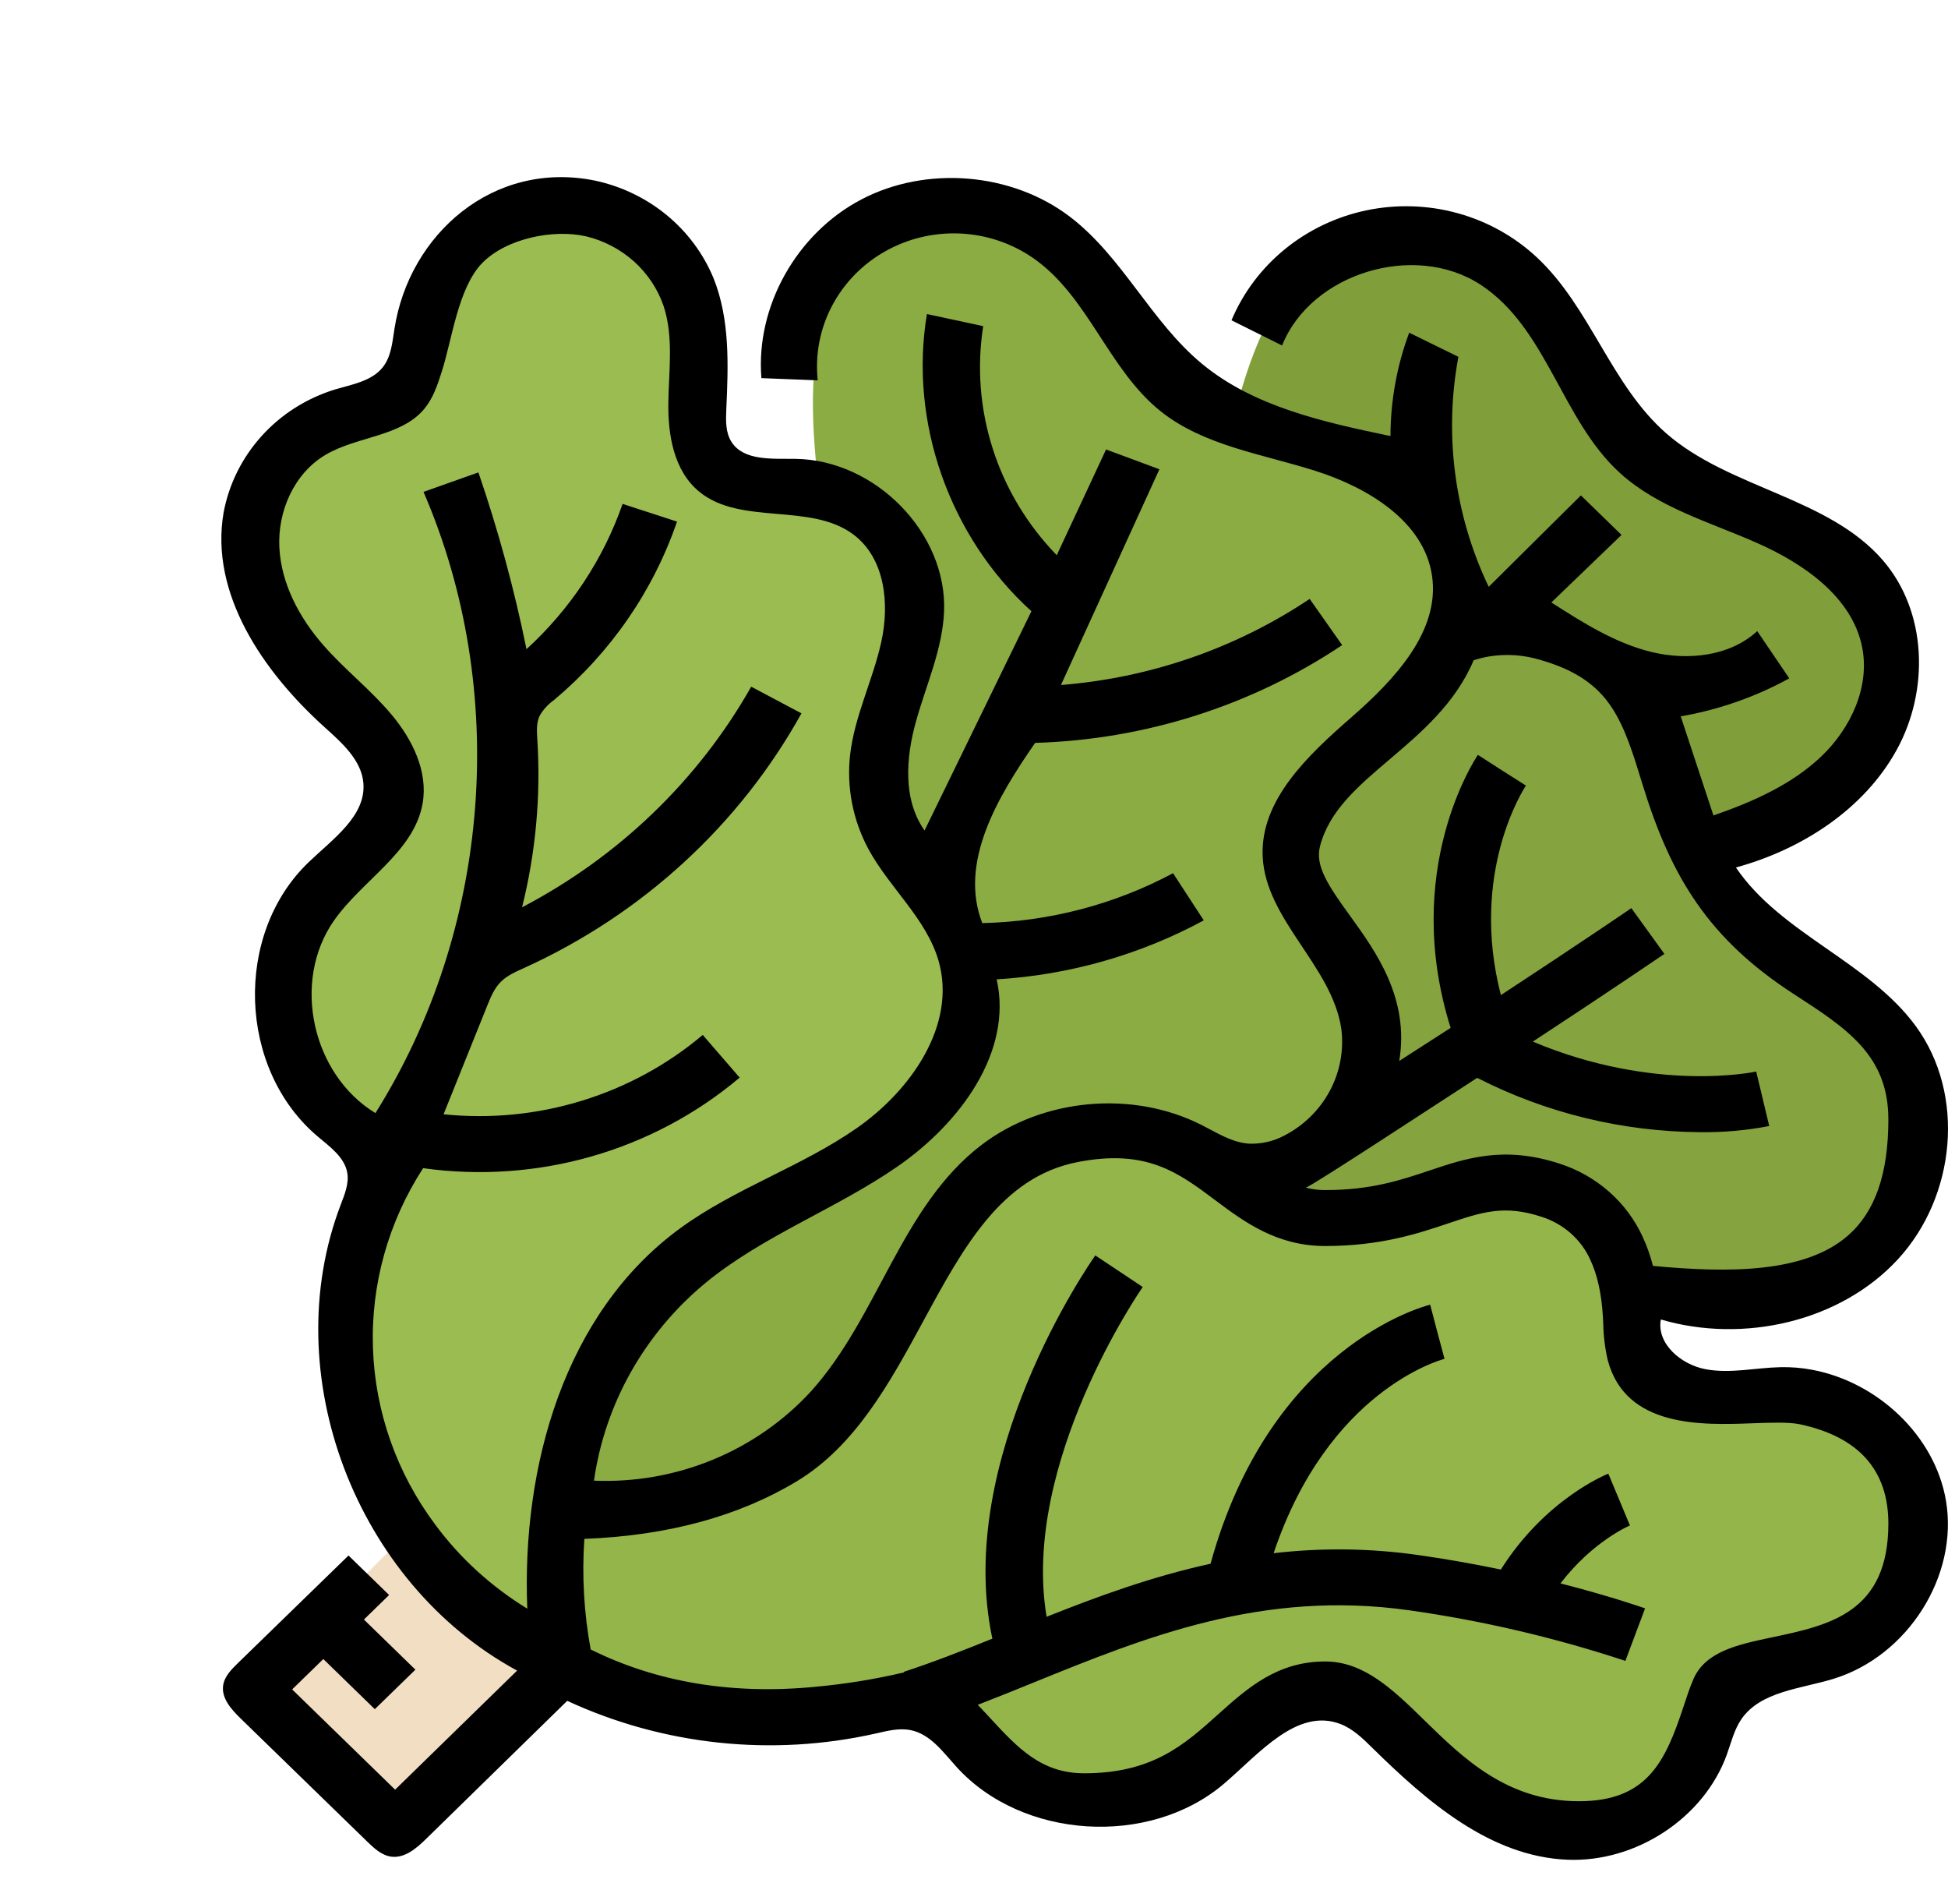 <svg width="44" height="43" viewBox="0 0 44 43" fill="none" xmlns="http://www.w3.org/2000/svg">
<path d="M27.513 10.766C27.866 10.233 28.148 5 31.958 5C35.769 5 35.401 8.406 37.673 10.125C40.213 12.047 43.105 11.337 42.997 15.208C42.907 18.425 38.541 18.218 37.906 20.14C37.272 22.062 38.943 23.579 37.038 25.501C35.03 27.527 30.156 24.756 28.148 26.782C24.338 30.626 19.258 35.111 16.083 31.907C12.908 28.704 17.353 23.579 21.163 21.016C24.547 18.741 20.985 16.25 22.433 13.328C23.703 10.766 26.243 12.688 27.513 10.766Z" fill="#809E39"/>
<path d="M13 37.182L9.182 41L6 37.818L7.141 36.678L8.041 35.777L9.818 34L13 37.182Z" fill="#F2DEC2"/>
<path d="M12.517 34.937C11.269 33.28 12.517 31.064 13.761 29.772C15.005 28.48 18.116 27.835 18.738 25.899C19.36 23.962 18.635 21.048 21.149 19.146C24.207 16.833 25.928 18.512 27.836 18.017C30.325 17.371 31.673 13.181 34.887 14.143C37.583 14.95 37.116 17.049 38.36 19.631C39.541 22.08 43 22.129 43 25.252C43 29.772 39.335 29.52 36.157 29.126C33.331 28.776 34.154 32.08 30.843 33.619C27.37 35.233 25.352 31.867 23.715 33C21.849 34.291 16.338 40.011 12.517 34.937Z" fill="#85A33E"/>
<path d="M12.978 33.975C14.567 35.162 18.077 35.308 19.577 34.467C23.865 32.061 23.865 29.055 25.091 27.852C26.877 26.099 29.468 26.704 30.604 24.845C32.442 21.838 28.904 20.646 29.379 18.831C29.998 16.466 33.549 16.131 32.927 12.743C32.444 10.113 30.132 10.593 27.656 9.411C25.306 8.289 25.259 5 22.265 5C17.931 5 18.173 8.484 18.55 11.505C18.885 14.191 15.717 13.409 14.242 16.556C12.694 19.858 15.922 21.776 14.836 23.331C13.597 25.105 8.114 30.344 12.978 33.975Z" fill="#8BAB43"/>
<path d="M24.111 25.102C20.604 25.811 20.333 30.824 17.631 32.494C15.267 33.955 12.148 33.956 9 33.32C9 33.32 11.518 39.08 18.47 38.375C19.262 38.301 20.046 38.161 20.814 37.957C21.892 38.606 22.507 40.36 24.396 40.36C27.544 40.36 27.889 37.8 29.778 37.8C31.262 37.8 32.296 41 35.444 41C37.963 41 38.173 38.824 38.593 37.817C39.012 36.81 43 37.817 43 34.003C43 32.384 42.021 31.431 40.515 31.105C39.436 30.87 37.099 31.603 36.711 30.104C36.639 29.825 36.639 29.533 36.622 29.246C36.592 28.714 36.503 28.179 36.282 27.695C36.143 27.385 35.941 27.108 35.688 26.88C35.436 26.652 35.138 26.48 34.815 26.374C32.925 25.738 32.296 27.01 29.777 27.01C27.702 27.01 27.259 24.466 24.111 25.102Z" fill="#94B54A"/>
<path d="M19.991 17.641C19.991 15.233 21.262 14.631 20.626 12.825C20.52 12.516 20.348 12.232 20.12 11.99C19.892 11.749 19.615 11.555 19.305 11.423C18.821 11.211 18.286 11.126 17.754 11.097C17.466 11.082 17.175 11.082 16.896 11.012C15.397 10.642 16.13 8.407 15.895 7.376C15.569 5.936 14.616 5 12.997 5C9.183 5 10.189 8.813 9.183 9.214C8.176 9.615 6 9.816 6 12.223C6 15.233 9.2 16.222 9.2 17.641C9.2 19.447 6.64 19.447 6.64 22.457C6.64 24.263 8.394 25.18 9.044 26.211C5.36 33.292 12.979 37 12.979 37C12.343 33.991 13.045 31.515 14.507 29.254C16.177 26.671 21.19 26.412 21.898 23.059C22.533 20.049 19.991 19.625 19.991 17.641Z" fill="#9BBC50"/>
<path d="M40.926 30.932C40.693 30.888 40.456 30.869 40.219 30.874C39.652 30.886 39.081 31.025 38.524 30.92C37.967 30.816 37.414 30.34 37.514 29.797C39.38 30.346 41.574 29.847 42.873 28.433C44.173 27.018 44.404 24.722 43.274 23.175C42.209 21.716 40.221 21.085 39.21 19.59C40.71 19.18 42.11 18.267 42.844 16.929C43.578 15.591 43.532 13.816 42.53 12.654C41.296 11.225 39.065 11.034 37.637 9.787C36.383 8.692 35.925 6.936 34.705 5.804C34.203 5.338 33.591 4.998 32.923 4.814C32.255 4.63 31.552 4.608 30.873 4.748C30.194 4.889 29.561 5.189 29.028 5.622C28.495 6.055 28.079 6.608 27.816 7.233L28.959 7.802C29.609 6.169 31.954 5.453 33.446 6.432C34.946 7.416 35.269 9.479 36.59 10.681C37.445 11.46 38.618 11.789 39.684 12.26C40.751 12.731 41.828 13.483 42.058 14.601C42.243 15.498 41.812 16.438 41.141 17.079C40.469 17.72 39.588 18.108 38.702 18.415L37.963 16.177C38.824 16.028 39.653 15.737 40.415 15.319L39.691 14.252C39.075 14.821 38.123 14.924 37.3 14.723C36.477 14.521 35.75 14.059 35.041 13.605L36.626 12.08L35.708 11.187L33.626 13.252C32.852 11.631 32.613 9.817 32.941 8.058L31.83 7.513C31.551 8.261 31.409 9.051 31.407 9.847C29.901 9.533 28.328 9.189 27.154 8.219C25.994 7.263 25.358 5.799 24.159 4.889C22.846 3.893 20.921 3.736 19.456 4.504C17.99 5.272 17.066 6.924 17.198 8.539L18.47 8.589C18.409 8.013 18.519 7.433 18.788 6.917C19.057 6.401 19.473 5.971 19.986 5.68C20.5 5.388 21.088 5.247 21.682 5.273C22.276 5.299 22.849 5.491 23.334 5.826C24.585 6.692 25.03 8.342 26.219 9.29C27.193 10.065 28.508 10.252 29.704 10.631C30.901 11.009 32.156 11.774 32.343 12.985C32.539 14.248 31.501 15.345 30.525 16.198C29.549 17.05 28.463 18.064 28.52 19.339C28.585 20.773 30.085 21.81 30.296 23.23C30.358 23.712 30.268 24.201 30.038 24.632C29.808 25.063 29.45 25.416 29.009 25.644C28.762 25.776 28.482 25.839 28.2 25.826C27.814 25.795 27.477 25.575 27.133 25.401C25.574 24.615 23.552 24.8 22.17 25.855C20.353 27.243 19.845 29.723 18.323 31.414C17.71 32.084 16.952 32.613 16.103 32.963C15.255 33.313 14.337 33.475 13.416 33.437C13.663 31.707 14.551 30.125 15.914 28.989C17.225 27.904 18.886 27.305 20.287 26.332C21.687 25.359 22.879 23.752 22.512 22.116C24.154 22.017 25.752 21.562 27.19 20.784L26.496 19.719C25.174 20.426 23.695 20.812 22.187 20.846C21.652 19.472 22.536 17.994 23.381 16.776C25.863 16.703 28.27 15.937 30.316 14.568L29.582 13.525C27.916 14.639 25.979 15.31 23.964 15.469L26.188 10.597L24.983 10.15L23.869 12.538C23.207 11.855 22.712 11.035 22.425 10.138C22.137 9.242 22.062 8.294 22.208 7.365L20.937 7.092C20.528 9.522 21.444 12.126 23.297 13.803L20.883 18.755C20.388 18.051 20.461 17.107 20.692 16.283C20.922 15.459 21.29 14.658 21.324 13.805C21.394 12.043 19.779 10.386 17.967 10.362C17.445 10.355 16.804 10.413 16.525 9.983C16.387 9.771 16.394 9.502 16.405 9.25C16.45 8.248 16.491 7.212 16.115 6.278C15.886 5.727 15.523 5.238 15.056 4.855C14.589 4.472 14.034 4.205 13.437 4.078C11.139 3.613 9.242 5.292 8.91 7.424C8.862 7.728 8.837 8.055 8.643 8.297C8.392 8.61 7.947 8.682 7.557 8.798C6.919 8.996 6.349 9.359 5.908 9.848C5.466 10.338 5.17 10.935 5.05 11.576C4.737 13.4 5.931 15.157 7.324 16.415C7.719 16.771 8.165 17.162 8.208 17.685C8.269 18.428 7.516 18.948 6.97 19.472C5.273 21.1 5.375 24.146 7.176 25.664C7.451 25.897 7.78 26.13 7.843 26.48C7.887 26.726 7.785 26.972 7.695 27.207C6.239 31.022 8.028 35.745 11.68 37.726L8.925 40.415L6.599 38.151L7.303 37.465L8.466 38.597L9.383 37.705L8.22 36.573L8.789 36.019L7.872 35.127L5.375 37.555C5.226 37.7 5.069 37.859 5.04 38.062C4.998 38.353 5.228 38.606 5.441 38.813L8.3 41.593C8.454 41.742 8.624 41.9 8.839 41.928C9.143 41.967 9.408 41.738 9.624 41.527L12.812 38.409C14.984 39.414 17.441 39.674 19.784 39.146C20.041 39.087 20.307 39.019 20.566 39.07C21.013 39.158 21.301 39.565 21.602 39.898C23.084 41.538 25.965 41.718 27.651 40.277C28.438 39.604 29.294 38.561 30.271 38.93C30.556 39.038 30.78 39.257 30.995 39.469C32.225 40.678 33.656 41.925 35.403 41.997C36.956 42.062 38.492 41.048 39.005 39.621C39.103 39.349 39.17 39.06 39.335 38.82C39.769 38.193 40.669 38.139 41.41 37.913C43.094 37.398 44.241 35.584 43.954 33.889C43.706 32.424 42.412 31.208 40.926 30.932ZM29.816 19.107C30.026 18.306 30.663 17.764 31.401 17.137C32.097 16.545 32.877 15.881 33.285 14.911C33.401 14.873 33.52 14.843 33.64 14.823C34.028 14.761 34.425 14.789 34.8 14.905C35.57 15.127 36.066 15.459 36.408 15.981C36.71 16.44 36.891 17.03 37.1 17.714C37.746 19.819 38.603 21.209 40.52 22.45C41.712 23.222 42.653 23.831 42.653 25.279C42.653 26.51 42.353 27.369 41.737 27.905C40.775 28.742 39.084 28.753 37.336 28.587C37.278 28.358 37.199 28.136 37.099 27.921C36.922 27.537 36.664 27.192 36.343 26.91C36.022 26.628 35.644 26.413 35.233 26.28C33.974 25.867 33.119 26.154 32.292 26.432C31.643 26.649 30.971 26.875 29.933 26.875C29.785 26.875 29.637 26.857 29.494 26.82C29.507 26.814 29.519 26.808 29.532 26.802C29.841 26.646 32.371 24.984 33.366 24.34C34.92 25.136 36.648 25.556 38.404 25.567C38.926 25.574 39.449 25.528 39.962 25.428L39.668 24.198C39.644 24.204 37.396 24.688 34.622 23.522C36.413 22.348 37.58 21.551 37.594 21.541L36.848 20.508C36.834 20.518 35.679 21.307 33.901 22.472C33.188 19.714 34.41 17.825 34.467 17.74L33.923 17.395L33.382 17.047C33.309 17.155 31.651 19.664 32.766 23.212C32.382 23.46 31.995 23.71 31.605 23.959C31.84 22.546 31.079 21.492 30.498 20.687C29.999 19.998 29.699 19.552 29.816 19.107ZM9.83 34.428C8.962 33.267 8.472 31.879 8.424 30.445C8.375 29.01 8.77 27.594 9.557 26.38C10.83 26.558 12.127 26.468 13.361 26.115C14.594 25.762 15.735 25.155 16.707 24.335L15.873 23.371C15.076 24.045 14.144 24.551 13.137 24.859C12.13 25.168 11.069 25.271 10.019 25.163L11.007 22.707C11.084 22.516 11.165 22.319 11.312 22.172C11.455 22.028 11.649 21.945 11.836 21.86C14.506 20.649 16.703 18.632 18.103 16.109L16.968 15.507C15.772 17.618 13.975 19.348 11.792 20.489C12.101 19.251 12.217 17.976 12.137 16.705C12.125 16.519 12.111 16.324 12.193 16.156C12.274 16.02 12.383 15.901 12.514 15.808C13.796 14.734 14.756 13.341 15.292 11.779L14.063 11.379C13.627 12.629 12.881 13.756 11.892 14.66C11.617 13.308 11.254 11.975 10.806 10.668L9.566 11.108C11.508 15.596 11.091 20.982 8.48 25.136C7.043 24.261 6.587 22.163 7.538 20.797C8.18 19.874 9.355 19.241 9.546 18.142C9.671 17.425 9.318 16.704 8.846 16.14C8.375 15.576 7.782 15.119 7.299 14.564C6.757 13.943 6.352 13.179 6.31 12.366C6.268 11.552 6.638 10.694 7.353 10.271C8.068 9.848 9.066 9.864 9.589 9.227C9.783 8.991 9.881 8.695 9.974 8.406C10.209 7.683 10.344 6.507 10.887 5.945C11.431 5.383 12.504 5.167 13.242 5.338C13.646 5.436 14.017 5.632 14.323 5.907C14.628 6.182 14.857 6.527 14.989 6.911C15.219 7.609 15.106 8.362 15.096 9.095C15.085 9.828 15.221 10.636 15.798 11.107C16.738 11.872 18.306 11.343 19.277 12.071C19.994 12.61 20.096 13.638 19.905 14.5C19.715 15.362 19.3 16.174 19.201 17.051C19.12 17.783 19.265 18.523 19.616 19.175C20.09 20.051 20.924 20.743 21.199 21.696C21.613 23.132 20.59 24.616 19.343 25.482C18.096 26.348 16.602 26.836 15.375 27.729C12.739 29.647 11.781 33.126 11.91 36.327C11.097 35.831 10.39 35.186 9.83 34.428ZM40.025 36.975C39.249 37.139 38.516 37.294 38.247 37.925C38.167 38.111 38.098 38.319 38.026 38.539C37.613 39.791 37.201 40.676 35.662 40.676C34.044 40.676 33.051 39.706 32.174 38.849C31.474 38.165 30.813 37.52 29.933 37.52C28.846 37.52 28.172 38.125 27.519 38.71C26.755 39.397 26.032 40.045 24.491 40.045C23.516 40.045 22.983 39.467 22.365 38.798C22.273 38.699 22.181 38.598 22.085 38.499C22.496 38.341 22.91 38.173 23.335 38C25.881 36.966 28.514 35.897 31.829 36.364C33.49 36.599 35.124 36.982 36.713 37.507L36.935 36.914L37.158 36.321C37.106 36.302 36.382 36.048 35.247 35.757C35.976 34.803 36.809 34.451 36.816 34.449L36.328 33.279C36.266 33.303 34.902 33.858 33.9 35.444C33.32 35.323 32.686 35.208 32.015 35.114C30.939 34.962 29.848 34.949 28.768 35.075C29.994 31.418 32.513 30.716 32.628 30.686L32.464 30.075L32.304 29.463C32.154 29.5 28.692 30.411 27.343 35.313C26.015 35.603 24.791 36.052 23.64 36.511C23.056 33.041 25.781 29.105 25.811 29.064L25.276 28.707L24.74 28.35C24.604 28.543 21.546 32.95 22.415 37.005C21.731 37.281 21.073 37.539 20.417 37.753L20.421 37.766C19.768 37.92 19.104 38.028 18.435 38.09C16.552 38.276 14.841 37.993 13.342 37.249C13.19 36.425 13.142 35.587 13.199 34.751C15.067 34.681 16.678 34.246 17.994 33.453C19.325 32.651 20.102 31.219 20.854 29.835C21.762 28.162 22.621 26.581 24.332 26.244C25.89 25.937 26.611 26.476 27.445 27.1C28.095 27.587 28.832 28.138 29.933 28.138C31.189 28.138 32.036 27.854 32.715 27.626C33.476 27.37 33.979 27.202 34.819 27.478C35.062 27.555 35.285 27.681 35.475 27.847C35.664 28.014 35.816 28.217 35.919 28.445C36.081 28.79 36.175 29.217 36.206 29.748C36.209 29.796 36.211 29.844 36.213 29.892C36.218 30.17 36.252 30.446 36.315 30.717C36.721 32.246 38.443 32.183 39.583 32.141C39.987 32.126 40.406 32.111 40.651 32.163C41.979 32.444 42.653 33.198 42.653 34.405C42.653 36.421 41.317 36.703 40.025 36.975Z" fill="black"/>
</svg>
